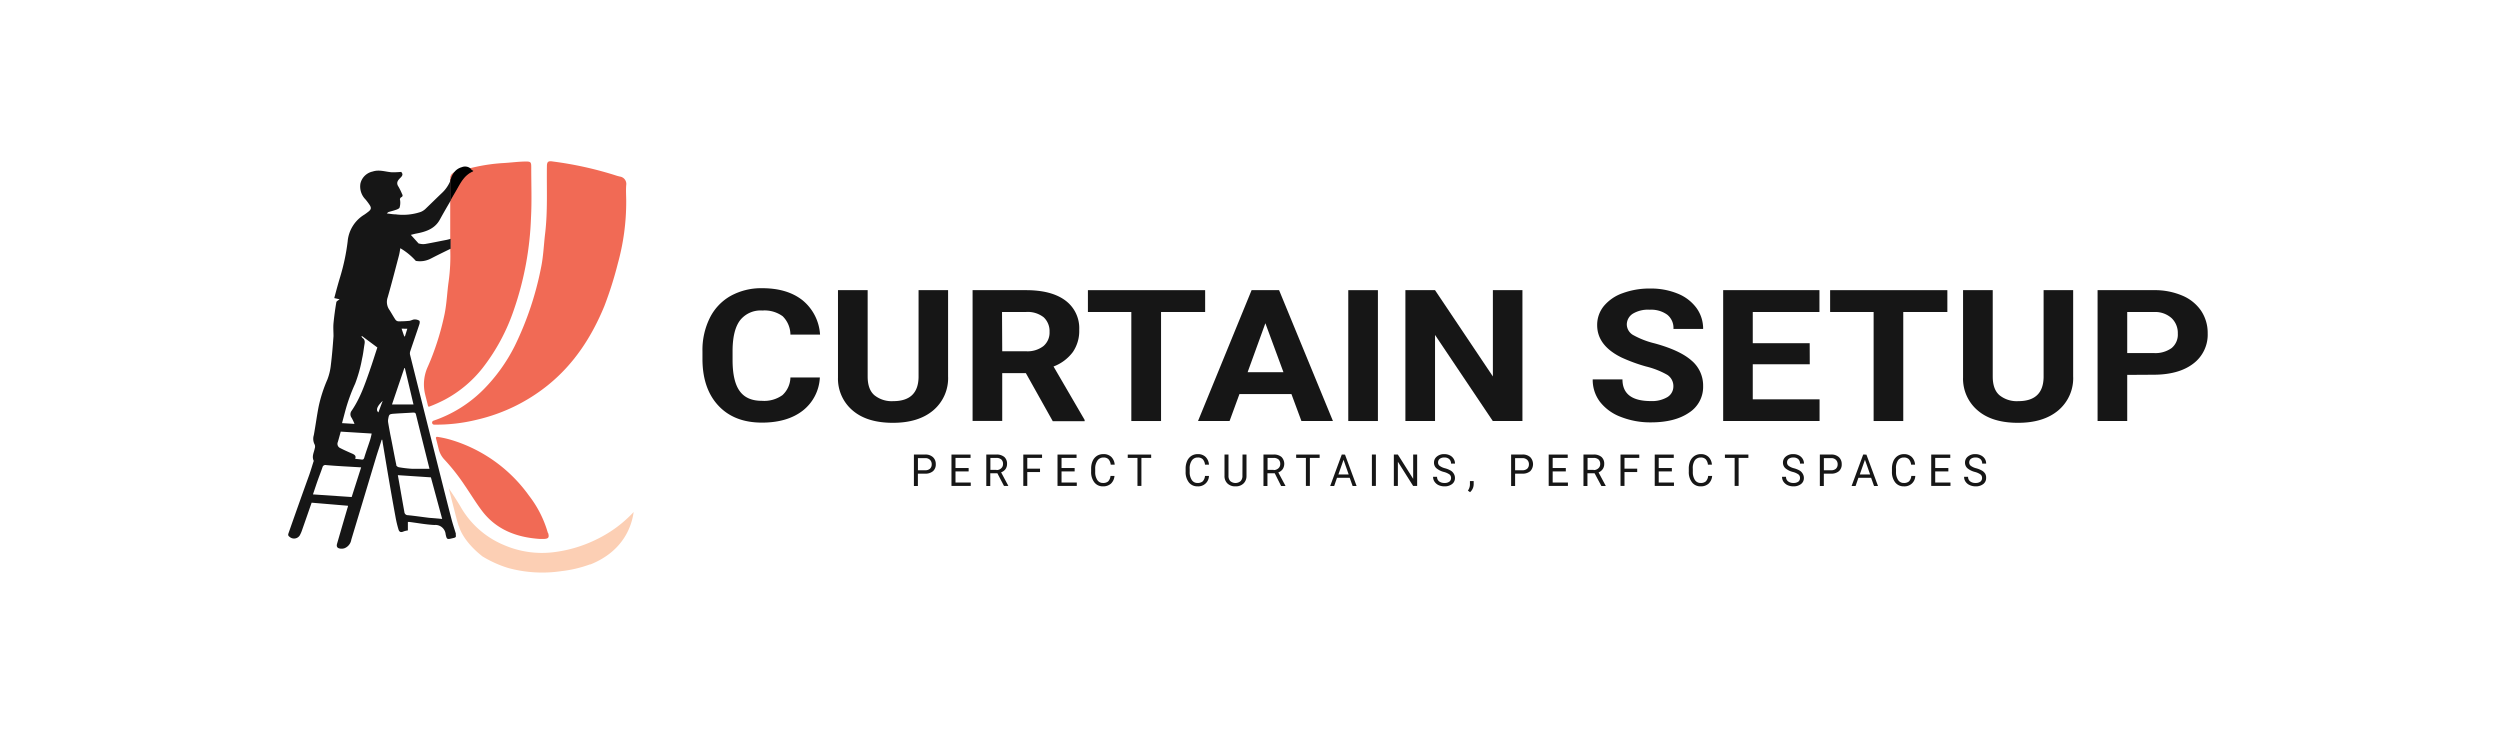 <svg id="Layer_1" data-name="Layer 1" xmlns="http://www.w3.org/2000/svg" viewBox="0 0 627.58 184.28"><defs><style>.cls-1{fill:#fccfb4;}.cls-2{fill:#f16a55;}.cls-3{fill:#ef6a55;}.cls-4{fill:#161616;}</style></defs><title>Logo</title><path d="M118.34,42.58a2,2,0,0,0-.33-.37q-1.82.43-3.6,1a3,3,0,0,0-.53.19,5.23,5.23,0,0,0-.72,1.46c0,.1-.07.2-.1.29,0,1.7,0,3.41,0,5.2.55-1,1.11-1.91,1.65-2.88,1-1.74,1.9-3.51,4-4.4,0,0,0-.08.08-.15C118.63,42.78,118.43,42.72,118.34,42.58Z"/><path class="cls-1" d="M159.07,128.53c-.49,3.53-2.54,9.8-10.82,13.15l-.15,0a31,31,0,0,1-7.22,1.7,32.44,32.44,0,0,1-13.29-.79,28.3,28.3,0,0,1-6.48-2.92h0c-5.09-4-5.88-7.51-5.88-7.51l-.1-.16c-.22-.7-.43-1.41-.61-2.11-.63-2.42-1.25-4.88-1.87-7.31,1,1.48,2,3,2.94,4.57a22.4,22.4,0,0,0,10.94,9.68,23.94,23.94,0,0,0,12.36,1.8,33.55,33.55,0,0,0,11.17-3.38A31.25,31.25,0,0,0,159.07,128.53Z"/><path class="cls-2" d="M157.2,46.48c-.11,1.36,0,2.73,0,4.1a57.76,57.76,0,0,1-2.09,15.51,94.05,94.05,0,0,1-3.39,10.73c-3.15,7.65-7.59,14.61-14.34,20a44.22,44.22,0,0,1-17.54,8.51A42.6,42.6,0,0,1,109,106.6a.51.51,0,0,1-.16-1,32.36,32.36,0,0,0,12.47-7.76,42.76,42.76,0,0,0,7.91-11,79.32,79.32,0,0,0,6.58-19.57c.61-2.86.7-5.8,1.05-8.7.66-5.57.36-11.17.44-16.75,0-1.24.3-1.48,1.56-1.27a90.29,90.29,0,0,1,15.9,3.54c.27.1.56.15.84.23A1.87,1.87,0,0,1,157.2,46.48Z"/><path class="cls-3" d="M118.78,42.88c0,.07,0,.13-.08.14-2.06.9-3,2.66-4,4.41-.54,1-1.1,1.92-1.65,2.88,0-1.79,0-3.5,0-5.2,0-.09.07-.19.1-.29a5.23,5.23,0,0,1,.72-1.46,3,3,0,0,1,.53-.19q1.78-.53,3.6-1a2.46,2.46,0,0,1,.33.37A1.42,1.42,0,0,0,118.78,42.88Z"/><path class="cls-2" d="M136.62,135.29c-.36,0-.73,0-1.1,0-6-.39-11.06-2.43-14.58-7.13-1.55-2.06-2.87-4.27-4.33-6.39a50.57,50.57,0,0,0-5-6.35,5.83,5.83,0,0,1-1.47-2.64c-.24-.94-.47-1.87-.71-2.78a.29.29,0,0,1,.34-.34,24.88,24.88,0,0,1,3.39.74,37.21,37.21,0,0,1,19.62,14,27.57,27.57,0,0,1,4.69,9.16c0,.13.14.25.17.38C137.89,134.93,137.66,135.22,136.62,135.29Z"/><path class="cls-2" d="M133.3,54.58A79.06,79.06,0,0,1,129,77.77a49.51,49.51,0,0,1-7.93,14.71,30.06,30.06,0,0,1-9.42,7.85,36.24,36.24,0,0,1-3.88,1.74.24.24,0,0,1-.32-.15c-.24-1-.48-1.9-.71-2.84a10.65,10.65,0,0,1,.68-7.09c.24-.55.48-1.11.71-1.67a67.44,67.44,0,0,0,3.49-11.56c.53-2.66.62-5.4,1-8.08a46.4,46.4,0,0,0,.4-8.24c0-.86,0-1.69,0-2.49s0-1.76,0-2.58V52.88c0-.87,0-1.71,0-2.53a.08.08,0,0,1,0-.07l1.63-2.85c1-1.75,1.9-3.51,4-4.41h0a.13.13,0,0,0,0-.19.94.94,0,0,1-.33-.24l-.16-.2a.14.14,0,0,1,.07-.23l1.25-.28a45,45,0,0,1,6.88-.95c1.67-.09,3.33-.31,5-.37,2-.06,2,0,2,1.73C133.36,46.38,133.52,50.49,133.3,54.58Z"/><path class="cls-2" d="M113.88,43.36a5.23,5.23,0,0,0-.72,1.46c0,.1-.07.2-.1.29a1.7,1.7,0,0,0,0-.22A1.44,1.44,0,0,1,113.88,43.36Z"/><path d="M118.34,42.58a2.46,2.46,0,0,0-.33-.37,2.16,2.16,0,0,0-2.09-.24,3.61,3.61,0,0,0-2,1.39,5.23,5.23,0,0,0-.72,1.46c0,.1-.07.2-.1.29,0,1.7,0,3.41,0,5.2.55-1,1.11-1.92,1.65-2.88,1-1.75,1.9-3.51,4-4.41,0,0,0-.07.08-.14A1.42,1.42,0,0,1,118.34,42.58Z"/><path class="cls-4" d="M114.42,134.13a.54.54,0,0,0,0-.21c-.37-1.23-.79-2.46-1.11-3.71-1.23-4.75-2.42-9.5-3.62-14.26q-3.39-13.44-6.75-26.88a1.67,1.67,0,0,1,.06-.94c.75-2.24,1.53-4.46,2.27-6.7.1-.29.15-.79,0-.91a2.08,2.08,0,0,0-1.21-.33c-.44,0-.87.31-1.32.35a25.12,25.12,0,0,1-2.74.12,1,1,0,0,1-.73-.41c-.54-.8-1-1.66-1.51-2.45a3.47,3.47,0,0,1-.44-3.15c1-3.48,1.9-7,2.82-10.48.16-.61.25-1.24.35-1.86a16.08,16.08,0,0,1,3.89,3.18h0a5.83,5.83,0,0,0,3.71-.55h0l.24-.12c1.58-.82,3.19-1.6,4.79-2.38,0-.86,0-1.69,0-2.49-.35.11-.71.2-1.09.28-1.73.33-3.46.7-5.19,1a3.57,3.57,0,0,1-1.22,0l-.54-.11-1.23-1.37,0,0-.72-.79c.58-.14,1-.27,1.52-.36,2.42-.46,4.57-1.25,5.78-3.5.88-1.61,1.81-3.2,2.73-4.79,0-1.79,0-3.5,0-5.2a8.67,8.67,0,0,1-2.27,3.38c-1.39,1.32-2.75,2.67-4.14,4a3.79,3.79,0,0,1-1.13.71,14,14,0,0,1-6.29.61c-.69,0-1.38-.14-2.23-.23a2.75,2.75,0,0,1,.42-.35c.68-.2,1.37-.37,2-.6.3-.11.73-.31.79-.53a4.37,4.37,0,0,0,.13-1.83.61.61,0,0,1,.34-.78c.37-.21.33-.48.14-.82a16.28,16.28,0,0,0-.87-1.78c-.65-.93-.26-1.55.45-2.24s.61-1,.22-1.5a22.32,22.32,0,0,1-2.36.1c-1.6-.12-3.16-.74-4.81-.19a4,4,0,0,0-3.07,3,4.6,4.6,0,0,0,1.27,4,15.86,15.86,0,0,1,1.06,1.42c.45.71.36,1.1-.3,1.63-.36.28-.72.56-1.11.81a8.72,8.72,0,0,0-4.13,6.73,52.33,52.33,0,0,1-1.89,8.91c-.53,1.73-1,3.49-1.47,5.27l1.34.3c-.29.25-.78.46-.82.74-.3,1.75-.54,3.5-.71,5.26-.1,1.08,0,2.18,0,3.26-.17,2.37-.36,4.74-.65,7.1a14.44,14.44,0,0,1-.87,3.74,36,36,0,0,0-2.2,6.78c-.47,2.39-.78,4.81-1.22,7.21a3.08,3.08,0,0,0,.23,2.41,1.42,1.42,0,0,1,0,.94c-.19,1-.79,2-.26,3.09,0,.06,0,.17-.07.26-.34,1.1-.67,2.2-1.05,3.29Q75,126.5,72.46,133.76c-.14.39-.23.69.23,1a1.69,1.69,0,0,0,2.57-.38,8.2,8.2,0,0,0,.6-1.4c.8-2.26,1.58-4.53,2.37-6.79l9.12.77c0,.15,0,.3-.09.45-.88,3-1.77,6.06-2.65,9.1-.21.74.08,1.14.91,1.22a2.29,2.29,0,0,0,.94-.1,2.75,2.75,0,0,0,1.73-2.16q3.09-10.24,6.16-20.48c.46-1.54,1-3.07,1.46-4.6l.15,0c.07.43.12.86.2,1.29,1,6,2,12,3.11,18a27.85,27.85,0,0,0,.76,3.22c.21.71.66.81,1.36.48a6.08,6.08,0,0,1,1-.23v-2.12h.42c2.09.27,4.16.66,6.25.76a2.57,2.57,0,0,1,2.81,2.33c.31,1.45.4,1.3,2,.93C114.69,134.88,114.38,134.5,114.42,134.13Zm-26.14-9.36-9.72-.66c.44-1.29.83-2.49,1.25-3.67s.79-2.08,1.14-3.13a.75.75,0,0,1,.91-.56c1.33.12,2.66.21,4,.29l4.8.28Zm4.58-14.18c-.47,1.44-1,2.88-1.43,4.33-.13.4-.33.5-.75.43s-1-.11-1.52-.17c.31-.74-.15-1.05-.8-1.33-1-.43-2-.88-3-1.39a1.16,1.16,0,0,1-.55-1.51c.26-.85.48-1.72.73-2.6l7.76.48C93.19,109.42,93.05,110,92.86,110.59Zm0-17.69c-1.24,3.51-2.4,7-4.58,10.2a1.46,1.46,0,0,0,0,1.8,12.13,12.13,0,0,1,.71,1.51l-3.13-.19.77-2.9a44,44,0,0,1,2.52-7A35.44,35.44,0,0,0,90.9,90c.27-1.14.39-2.31.58-3.47.11-.62.2-1.23-.46-1.68-.14-.09-.19-.29-.28-.44l.11-.07,3.88,2.89C94.06,89.23,93.5,91.08,92.85,92.9ZM95,103.52c-.72-.54-.35-1.55,1.08-2.9C95.67,101.68,95.33,102.59,95,103.52Zm7.25-21c-.2.65-.4,1.28-.6,1.92h-.17c-.22-.61-.43-1.23-.67-1.93Zm-.75,9.87h.13c.72,3,1.43,6,2.17,9.15H98.4Zm-2,24.38c-.54-2.59-1-5.19-1.54-7.79-.18-1-.36-1.94-.52-2.92a2.54,2.54,0,0,1,0-.82c.23-1.28.26-1.3,1.69-1.4s3.07-.17,4.6-.27c.39,0,.59.08.68.44q1.69,6.84,3.41,13.68h0a.43.43,0,0,1,0,0h0a.06.06,0,0,0,0,0c-1.44,0-2.86,0-4.28,0a30.3,30.3,0,0,1-3.3-.38A1,1,0,0,1,99.45,116.77ZM107.82,130c-1.81-.22-3.61-.49-5.43-.67a.86.86,0,0,1-.88-.8c-.36-2-.71-4-1.06-6l-.58-3.25,8.3.55L111,130.27C109.88,130.16,108.85,130.07,107.82,130Z"/><path class="cls-4" d="M205.81,94.75a11.22,11.22,0,0,1-4.3,8.34q-3.88,3-10.24,3-6.95,0-10.93-4.26t-4-11.67v-2a18.07,18.07,0,0,1,1.84-8.34,12.93,12.93,0,0,1,5.24-5.54,15.82,15.82,0,0,1,7.93-1.93q6.25,0,10.08,3A12.07,12.07,0,0,1,205.86,84h-7.44a6.55,6.55,0,0,0-1.95-4.62,7.74,7.74,0,0,0-5.1-1.43,6.55,6.55,0,0,0-5.57,2.43q-1.85,2.41-1.9,7.52v2.48q0,5.32,1.78,7.78c1.18,1.64,3,2.46,5.59,2.46a7.87,7.87,0,0,0,5.15-1.43,6.22,6.22,0,0,0,2-4.43Z"/><path class="cls-4" d="M238,72.84V94.47a10.56,10.56,0,0,1-3.71,8.53q-3.71,3.14-10.13,3.14t-10-3a10.44,10.44,0,0,1-3.8-8.37V72.84h7.45V94.52c0,2.15.56,3.72,1.7,4.7a6.9,6.9,0,0,0,4.7,1.48q6.27,0,6.38-6V72.84Z"/><path class="cls-4" d="M257.52,93.66h-5.93v12h-7.44V72.84h13.42q6.4,0,9.88,2.6a8.62,8.62,0,0,1,3.47,7.33,9.36,9.36,0,0,1-1.6,5.6A10.76,10.76,0,0,1,264.47,92l7.81,13.42v.32h-8Zm-5.93-5.48h6a6.52,6.52,0,0,0,4.34-1.3,4.42,4.42,0,0,0,1.54-3.57A4.75,4.75,0,0,0,262,79.65a6.48,6.48,0,0,0-4.46-1.33h-6Z"/><path class="cls-4" d="M302.53,78.32H291.46v27.37H284V78.32H273.1V72.84h29.43Z"/><path class="cls-4" d="M324.19,98.92H311.14l-2.48,6.77h-7.92l13.45-32.85h6.9l13.52,32.85H326.7Zm-11-5.48h9l-4.54-12.3Z"/><path class="cls-4" d="M345.9,105.69h-7.44V72.84h7.44Z"/><path class="cls-4" d="M382.18,105.69h-7.44l-14.5-21.61v21.61H352.8V72.84h7.44L374.76,94.5V72.84h7.42Z"/><path class="cls-4" d="M420.07,97.07a3.38,3.38,0,0,0-1.49-2.95A20.69,20.69,0,0,0,413.22,92a41.37,41.37,0,0,1-6.13-2.24q-6.15-3-6.15-8.15a7.48,7.48,0,0,1,1.65-4.75,10.78,10.78,0,0,1,4.74-3.26,19.45,19.45,0,0,1,6.93-1.17,17.65,17.65,0,0,1,6.9,1.28,10.84,10.84,0,0,1,4.7,3.59,8.79,8.79,0,0,1,1.68,5.28h-7.45A4.26,4.26,0,0,0,418.53,79a6.89,6.89,0,0,0-4.39-1.25,7.4,7.4,0,0,0-4.25,1,3.23,3.23,0,0,0-1.51,2.76,3.14,3.14,0,0,0,1.77,2.69,21.31,21.31,0,0,0,5.23,2q6.35,1.74,9.25,4.31a8.19,8.19,0,0,1,2.91,6.4,7.67,7.67,0,0,1-3.55,6.69q-3.56,2.43-9.56,2.43a20.15,20.15,0,0,1-7.59-1.39,11.91,11.91,0,0,1-5.22-3.8,9.12,9.12,0,0,1-1.8-5.6h7.47q0,5.45,7.14,5.44a7.54,7.54,0,0,0,4.15-1A3.12,3.12,0,0,0,420.07,97.07Z"/><path class="cls-4" d="M454.31,91.45H440v8.8h16.77v5.44H432.57V72.84h24.17v5.48H440v7.83h14.29Z"/><path class="cls-4" d="M488.85,78.32H477.78v27.37h-7.44V78.32H459.42V72.84h29.43Z"/><path class="cls-4" d="M520.43,72.84V94.47a10.56,10.56,0,0,1-3.71,8.53q-3.71,3.14-10.13,3.14t-10-3a10.44,10.44,0,0,1-3.8-8.37V72.84h7.45V94.52c0,2.15.56,3.72,1.7,4.7a6.9,6.9,0,0,0,4.7,1.48q6.27,0,6.37-6V72.84Z"/><path class="cls-4" d="M534,94.11v11.58h-7.44V72.84h14.09a17.59,17.59,0,0,1,7.16,1.36A10.68,10.68,0,0,1,552.54,78a10,10,0,0,1,1.66,5.68,9.09,9.09,0,0,1-3.63,7.61q-3.65,2.79-10.06,2.78Zm0-5.48h6.65a7,7,0,0,0,4.5-1.26,4.37,4.37,0,0,0,1.55-3.61,5.14,5.14,0,0,0-1.56-3.9,6.17,6.17,0,0,0-4.32-1.54H534Z"/><path class="cls-4" d="M232.23,114.1h-2.81V122h1V118.9h1.79a2.88,2.88,0,0,0,2-.62,2.22,2.22,0,0,0,.7-1.77,2.3,2.3,0,0,0-.71-1.75A2.77,2.77,0,0,0,232.23,114.1Zm1.23,3.56a1.75,1.75,0,0,1-1.23.39h-1.8V115h1.86a1.63,1.63,0,0,1,1.17.44,1.5,1.5,0,0,1,.43,1.13A1.46,1.46,0,0,1,233.46,117.66Z"/><polygon class="cls-4" points="239.86 118.34 243.16 118.34 243.16 117.49 239.86 117.49 239.86 114.95 243.64 114.95 243.64 114.11 238.85 114.11 238.85 121.98 243.69 121.98 243.69 121.13 239.86 121.13 239.86 118.34"/><path class="cls-4" d="M252.41,117.76a2.17,2.17,0,0,0,.39-1.29,2.21,2.21,0,0,0-.69-1.76,3,3,0,0,0-2-.61h-2.52V122h1V118.8h1.78l1.66,3.18h1.07v-.06l-1.79-3.35A2.27,2.27,0,0,0,252.41,117.76Zm-2.25.19h-1.54v-3h1.53a1.79,1.79,0,0,1,1.22.4,1.45,1.45,0,0,1,.42,1.12,1.37,1.37,0,0,1-.44,1.07A1.7,1.7,0,0,1,250.16,118Z"/><polygon class="cls-4" points="256.88 121.98 257.88 121.98 257.88 118.5 261.08 118.5 261.08 117.65 257.88 117.65 257.88 114.95 261.59 114.95 261.59 114.11 256.88 114.11 256.88 121.98"/><polygon class="cls-4" points="266.48 118.34 269.77 118.34 269.77 117.49 266.48 117.49 266.48 114.95 270.25 114.95 270.25 114.11 265.47 114.11 265.47 121.98 270.31 121.98 270.31 121.13 266.48 121.13 266.48 118.34"/><path class="cls-4" d="M275.52,115.58a1.78,1.78,0,0,1,1.51-.73,1.67,1.67,0,0,1,1.22.42,2.33,2.33,0,0,1,.57,1.37h1a3,3,0,0,0-.85-1.94,2.7,2.7,0,0,0-2-.7,2.91,2.91,0,0,0-1.61.44,2.94,2.94,0,0,0-1.07,1.28,4.68,4.68,0,0,0-.38,1.93v.76a4.14,4.14,0,0,0,.81,2.68,2.63,2.63,0,0,0,2.16,1,2.89,2.89,0,0,0,2-.68,3,3,0,0,0,.89-1.93h-1a2.27,2.27,0,0,1-.59,1.37,1.91,1.91,0,0,1-1.29.39,1.63,1.63,0,0,1-1.44-.76,3.5,3.5,0,0,1-.52-2v-.76A3.5,3.5,0,0,1,275.52,115.58Z"/><polygon class="cls-4" points="283.1 114.95 285.54 114.95 285.54 121.98 286.53 121.98 286.53 114.95 288.98 114.95 288.98 114.11 283.1 114.11 283.1 114.95"/><path class="cls-4" d="M299.2,115.58a1.75,1.75,0,0,1,1.5-.73,1.67,1.67,0,0,1,1.22.42,2.33,2.33,0,0,1,.57,1.37h1a3,3,0,0,0-.85-1.94,2.7,2.7,0,0,0-1.95-.7,2.91,2.91,0,0,0-1.61.44,2.94,2.94,0,0,0-1.07,1.28,4.68,4.68,0,0,0-.38,1.93v.76a4.14,4.14,0,0,0,.81,2.68,2.66,2.66,0,0,0,2.16,1,2.69,2.69,0,0,0,2.89-2.61h-1a2.22,2.22,0,0,1-.59,1.37,1.91,1.91,0,0,1-1.29.39,1.63,1.63,0,0,1-1.44-.76,3.5,3.5,0,0,1-.52-2v-.76A3.43,3.43,0,0,1,299.2,115.58Z"/><path class="cls-4" d="M311.89,119.44a1.85,1.85,0,0,1-.45,1.33,2,2,0,0,1-2.6,0,1.86,1.86,0,0,1-.45-1.33V114.1h-1v5.37a2.52,2.52,0,0,0,.76,1.92,2.75,2.75,0,0,0,2,.7h.26a2.68,2.68,0,0,0,1.83-.8,2.57,2.57,0,0,0,.67-1.82V114.1h-1Z"/><path class="cls-4" d="M322,117.76a2.46,2.46,0,0,0-.31-3.05,2.92,2.92,0,0,0-2-.61h-2.52V122h1V118.8H320L321.6,122h1.08v-.06l-1.79-3.35A2.27,2.27,0,0,0,322,117.76Zm-2.25.19h-1.55v-3h1.54a1.79,1.79,0,0,1,1.22.4,1.45,1.45,0,0,1,.42,1.12,1.37,1.37,0,0,1-.44,1.07A1.72,1.72,0,0,1,319.71,118Z"/><polygon class="cls-4" points="325.38 114.95 327.82 114.95 327.82 121.98 328.82 121.98 328.82 114.95 331.27 114.95 331.27 114.11 325.38 114.11 325.38 114.95"/><path class="cls-4" d="M336.83,114.1,333.92,122h1l.71-2.06h3.19l.73,2.06h1l-2.91-7.88Zm-.85,5,1.29-3.68,1.29,3.68Z"/><rect class="cls-4" x="344.39" y="114.1" width="1" height="7.88"/><polygon class="cls-4" points="354.75 120.2 350.91 114.11 349.9 114.11 349.9 121.98 350.91 121.98 350.91 115.91 354.74 121.98 355.75 121.98 355.75 114.11 354.75 114.11 354.75 120.2"/><path class="cls-4" d="M364.22,118.16a5.9,5.9,0,0,0-1.48-.61,3.75,3.75,0,0,1-1.34-.61,1,1,0,0,1-.4-.81,1.15,1.15,0,0,1,.42-.95,1.79,1.79,0,0,1,1.15-.33,1.7,1.7,0,0,1,1.24.41,1.42,1.42,0,0,1,.44,1.12h1a2.2,2.2,0,0,0-.34-1.2,2.29,2.29,0,0,0-.95-.87,3,3,0,0,0-1.4-.31,2.74,2.74,0,0,0-1.86.61,1.9,1.9,0,0,0-.72,1.53,1.83,1.83,0,0,0,.59,1.39,4.7,4.7,0,0,0,1.87.94,4.44,4.44,0,0,1,1.43.63,1.08,1.08,0,0,1,.39.89,1.1,1.1,0,0,1-.43.92,1.92,1.92,0,0,1-1.21.33,2.15,2.15,0,0,1-1.37-.41,1.4,1.4,0,0,1-.5-1.13h-1a2.1,2.1,0,0,0,.37,1.23,2.46,2.46,0,0,0,1,.85,3.46,3.46,0,0,0,1.47.31,3,3,0,0,0,1.93-.58,1.85,1.85,0,0,0,.72-1.53,2,2,0,0,0-.26-1A2.22,2.22,0,0,0,364.22,118.16Z"/><path class="cls-4" d="M369,121.7a2.77,2.77,0,0,1-.51,1.46l.54.39a2.67,2.67,0,0,0,.91-2v-.78H369Z"/><path class="cls-4" d="M382.15,114.1h-2.81V122h1V118.9h1.8a2.88,2.88,0,0,0,2-.62,2.56,2.56,0,0,0,0-3.52A2.74,2.74,0,0,0,382.15,114.1Zm1.23,3.56a1.78,1.78,0,0,1-1.23.39h-1.81V115h1.86a1.68,1.68,0,0,1,1.18.44,1.5,1.5,0,0,1,.43,1.13A1.46,1.46,0,0,1,383.38,117.66Z"/><polygon class="cls-4" points="389.77 118.34 393.07 118.34 393.07 117.49 389.77 117.49 389.77 114.95 393.55 114.95 393.55 114.11 388.77 114.11 388.77 121.98 393.6 121.98 393.6 121.13 389.77 121.13 389.77 118.34"/><path class="cls-4" d="M402.33,117.76a2.16,2.16,0,0,0,.38-1.29,2.21,2.21,0,0,0-.69-1.76,2.93,2.93,0,0,0-2-.61h-2.52V122h1V118.8h1.79L402,122h1.08v-.06l-1.79-3.35A2.32,2.32,0,0,0,402.33,117.76Zm-2.26.19h-1.54v-3h1.54a1.76,1.76,0,0,1,1.21.4,1.45,1.45,0,0,1,.42,1.12,1.34,1.34,0,0,1-.44,1.07A1.69,1.69,0,0,1,400.07,118Z"/><polygon class="cls-4" points="406.8 121.98 407.8 121.98 407.8 118.5 410.99 118.5 410.99 117.65 407.8 117.65 407.8 114.95 411.51 114.95 411.51 114.11 406.8 114.11 406.8 121.98"/><polygon class="cls-4" points="416.39 118.34 419.69 118.34 419.69 117.49 416.39 117.49 416.39 114.95 420.17 114.95 420.17 114.11 415.39 114.11 415.39 121.98 420.22 121.98 420.22 121.13 416.39 121.13 416.39 118.34"/><path class="cls-4" d="M425.44,115.58a1.77,1.77,0,0,1,1.51-.73,1.69,1.69,0,0,1,1.22.42,2.33,2.33,0,0,1,.57,1.37h1a2.94,2.94,0,0,0-.85-1.94A2.67,2.67,0,0,0,427,114a2.88,2.88,0,0,0-1.61.44,3,3,0,0,0-1.08,1.28,4.68,4.68,0,0,0-.37,1.93v.76a4.14,4.14,0,0,0,.81,2.68,2.63,2.63,0,0,0,2.16,1,2.86,2.86,0,0,0,2-.68,2.9,2.9,0,0,0,.89-1.93h-1a2.22,2.22,0,0,1-.6,1.37,1.88,1.88,0,0,1-1.28.39,1.66,1.66,0,0,1-1.45-.76,3.58,3.58,0,0,1-.52-2v-.76A3.5,3.5,0,0,1,425.44,115.58Z"/><polygon class="cls-4" points="433.01 114.95 435.45 114.95 435.45 121.98 436.45 121.98 436.45 114.95 438.9 114.95 438.9 114.11 433.01 114.11 433.01 114.95"/><path class="cls-4" d="M451.83,118.16a6,6,0,0,0-1.49-.61,3.75,3.75,0,0,1-1.34-.61,1,1,0,0,1-.39-.81,1.15,1.15,0,0,1,.41-.95,1.84,1.84,0,0,1,1.16-.33,1.72,1.72,0,0,1,1.24.41,1.45,1.45,0,0,1,.44,1.12h1a2.29,2.29,0,0,0-.34-1.2,2.35,2.35,0,0,0-.95-.87,3,3,0,0,0-1.4-.31,2.77,2.77,0,0,0-1.87.61,1.9,1.9,0,0,0-.72,1.53,1.87,1.87,0,0,0,.59,1.39,4.75,4.75,0,0,0,1.88.94,4.27,4.27,0,0,1,1.42.63,1.08,1.08,0,0,1,.39.89,1.12,1.12,0,0,1-.42.92,2,2,0,0,1-1.22.33,2.12,2.12,0,0,1-1.36-.41,1.38,1.38,0,0,1-.51-1.13h-1a2.17,2.17,0,0,0,.37,1.23,2.55,2.55,0,0,0,1,.85,3.42,3.42,0,0,0,1.46.31,3,3,0,0,0,1.93-.58,1.85,1.85,0,0,0,.72-1.53,1.94,1.94,0,0,0-.26-1A2.19,2.19,0,0,0,451.83,118.16Z"/><path class="cls-4" d="M459.65,114.1h-2.81V122h1V118.9h1.79a2.88,2.88,0,0,0,2-.62,2.22,2.22,0,0,0,.7-1.77,2.3,2.3,0,0,0-.71-1.75A2.77,2.77,0,0,0,459.65,114.1Zm1.23,3.56a1.75,1.75,0,0,1-1.23.39h-1.8V115h1.86a1.63,1.63,0,0,1,1.17.44,1.5,1.5,0,0,1,.43,1.13A1.46,1.46,0,0,1,460.88,117.66Z"/><path class="cls-4" d="M467.72,114.1,464.81,122h1l.71-2.06h3.19l.73,2.06h1l-2.91-7.88Zm-.85,5,1.29-3.68,1.3,3.68Z"/><path class="cls-4" d="M476.45,115.58a1.75,1.75,0,0,1,1.5-.73,1.67,1.67,0,0,1,1.22.42,2.33,2.33,0,0,1,.57,1.37h1a2.94,2.94,0,0,0-.85-1.94A2.7,2.7,0,0,0,478,114a2.91,2.91,0,0,0-1.61.44,2.94,2.94,0,0,0-1.07,1.28,4.68,4.68,0,0,0-.38,1.93v.76a4.14,4.14,0,0,0,.81,2.68,2.66,2.66,0,0,0,2.16,1,2.69,2.69,0,0,0,2.89-2.61h-1a2.22,2.22,0,0,1-.59,1.37,1.91,1.91,0,0,1-1.29.39,1.63,1.63,0,0,1-1.44-.76,3.5,3.5,0,0,1-.52-2v-.76A3.43,3.43,0,0,1,476.45,115.58Z"/><polygon class="cls-4" points="485.8 118.34 489.1 118.34 489.1 117.49 485.8 117.49 485.8 114.95 489.58 114.95 489.58 114.11 484.8 114.11 484.8 121.98 489.63 121.98 489.63 121.13 485.8 121.13 485.8 118.34"/><path class="cls-4" d="M498.36,118.94a2.27,2.27,0,0,0-.79-.78,6.15,6.15,0,0,0-1.49-.61,3.75,3.75,0,0,1-1.34-.61,1,1,0,0,1-.4-.81,1.15,1.15,0,0,1,.42-.95,1.82,1.82,0,0,1,1.16-.33,1.74,1.74,0,0,1,1.24.41,1.45,1.45,0,0,1,.43,1.12h1a2.28,2.28,0,0,0-.33-1.2,2.38,2.38,0,0,0-1-.87,3,3,0,0,0-1.39-.31,2.77,2.77,0,0,0-1.87.61,1.9,1.9,0,0,0-.72,1.53,1.87,1.87,0,0,0,.59,1.39,4.75,4.75,0,0,0,1.88.94,4.37,4.37,0,0,1,1.42.63,1.08,1.08,0,0,1,.39.89,1.12,1.12,0,0,1-.42.92,2,2,0,0,1-1.22.33,2.12,2.12,0,0,1-1.36-.41,1.38,1.38,0,0,1-.51-1.13h-1a2.1,2.1,0,0,0,.37,1.23,2.43,2.43,0,0,0,1.05.85,3.42,3.42,0,0,0,1.46.31,3,3,0,0,0,1.93-.58,1.85,1.85,0,0,0,.72-1.53A2,2,0,0,0,498.36,118.94Z"/></svg>